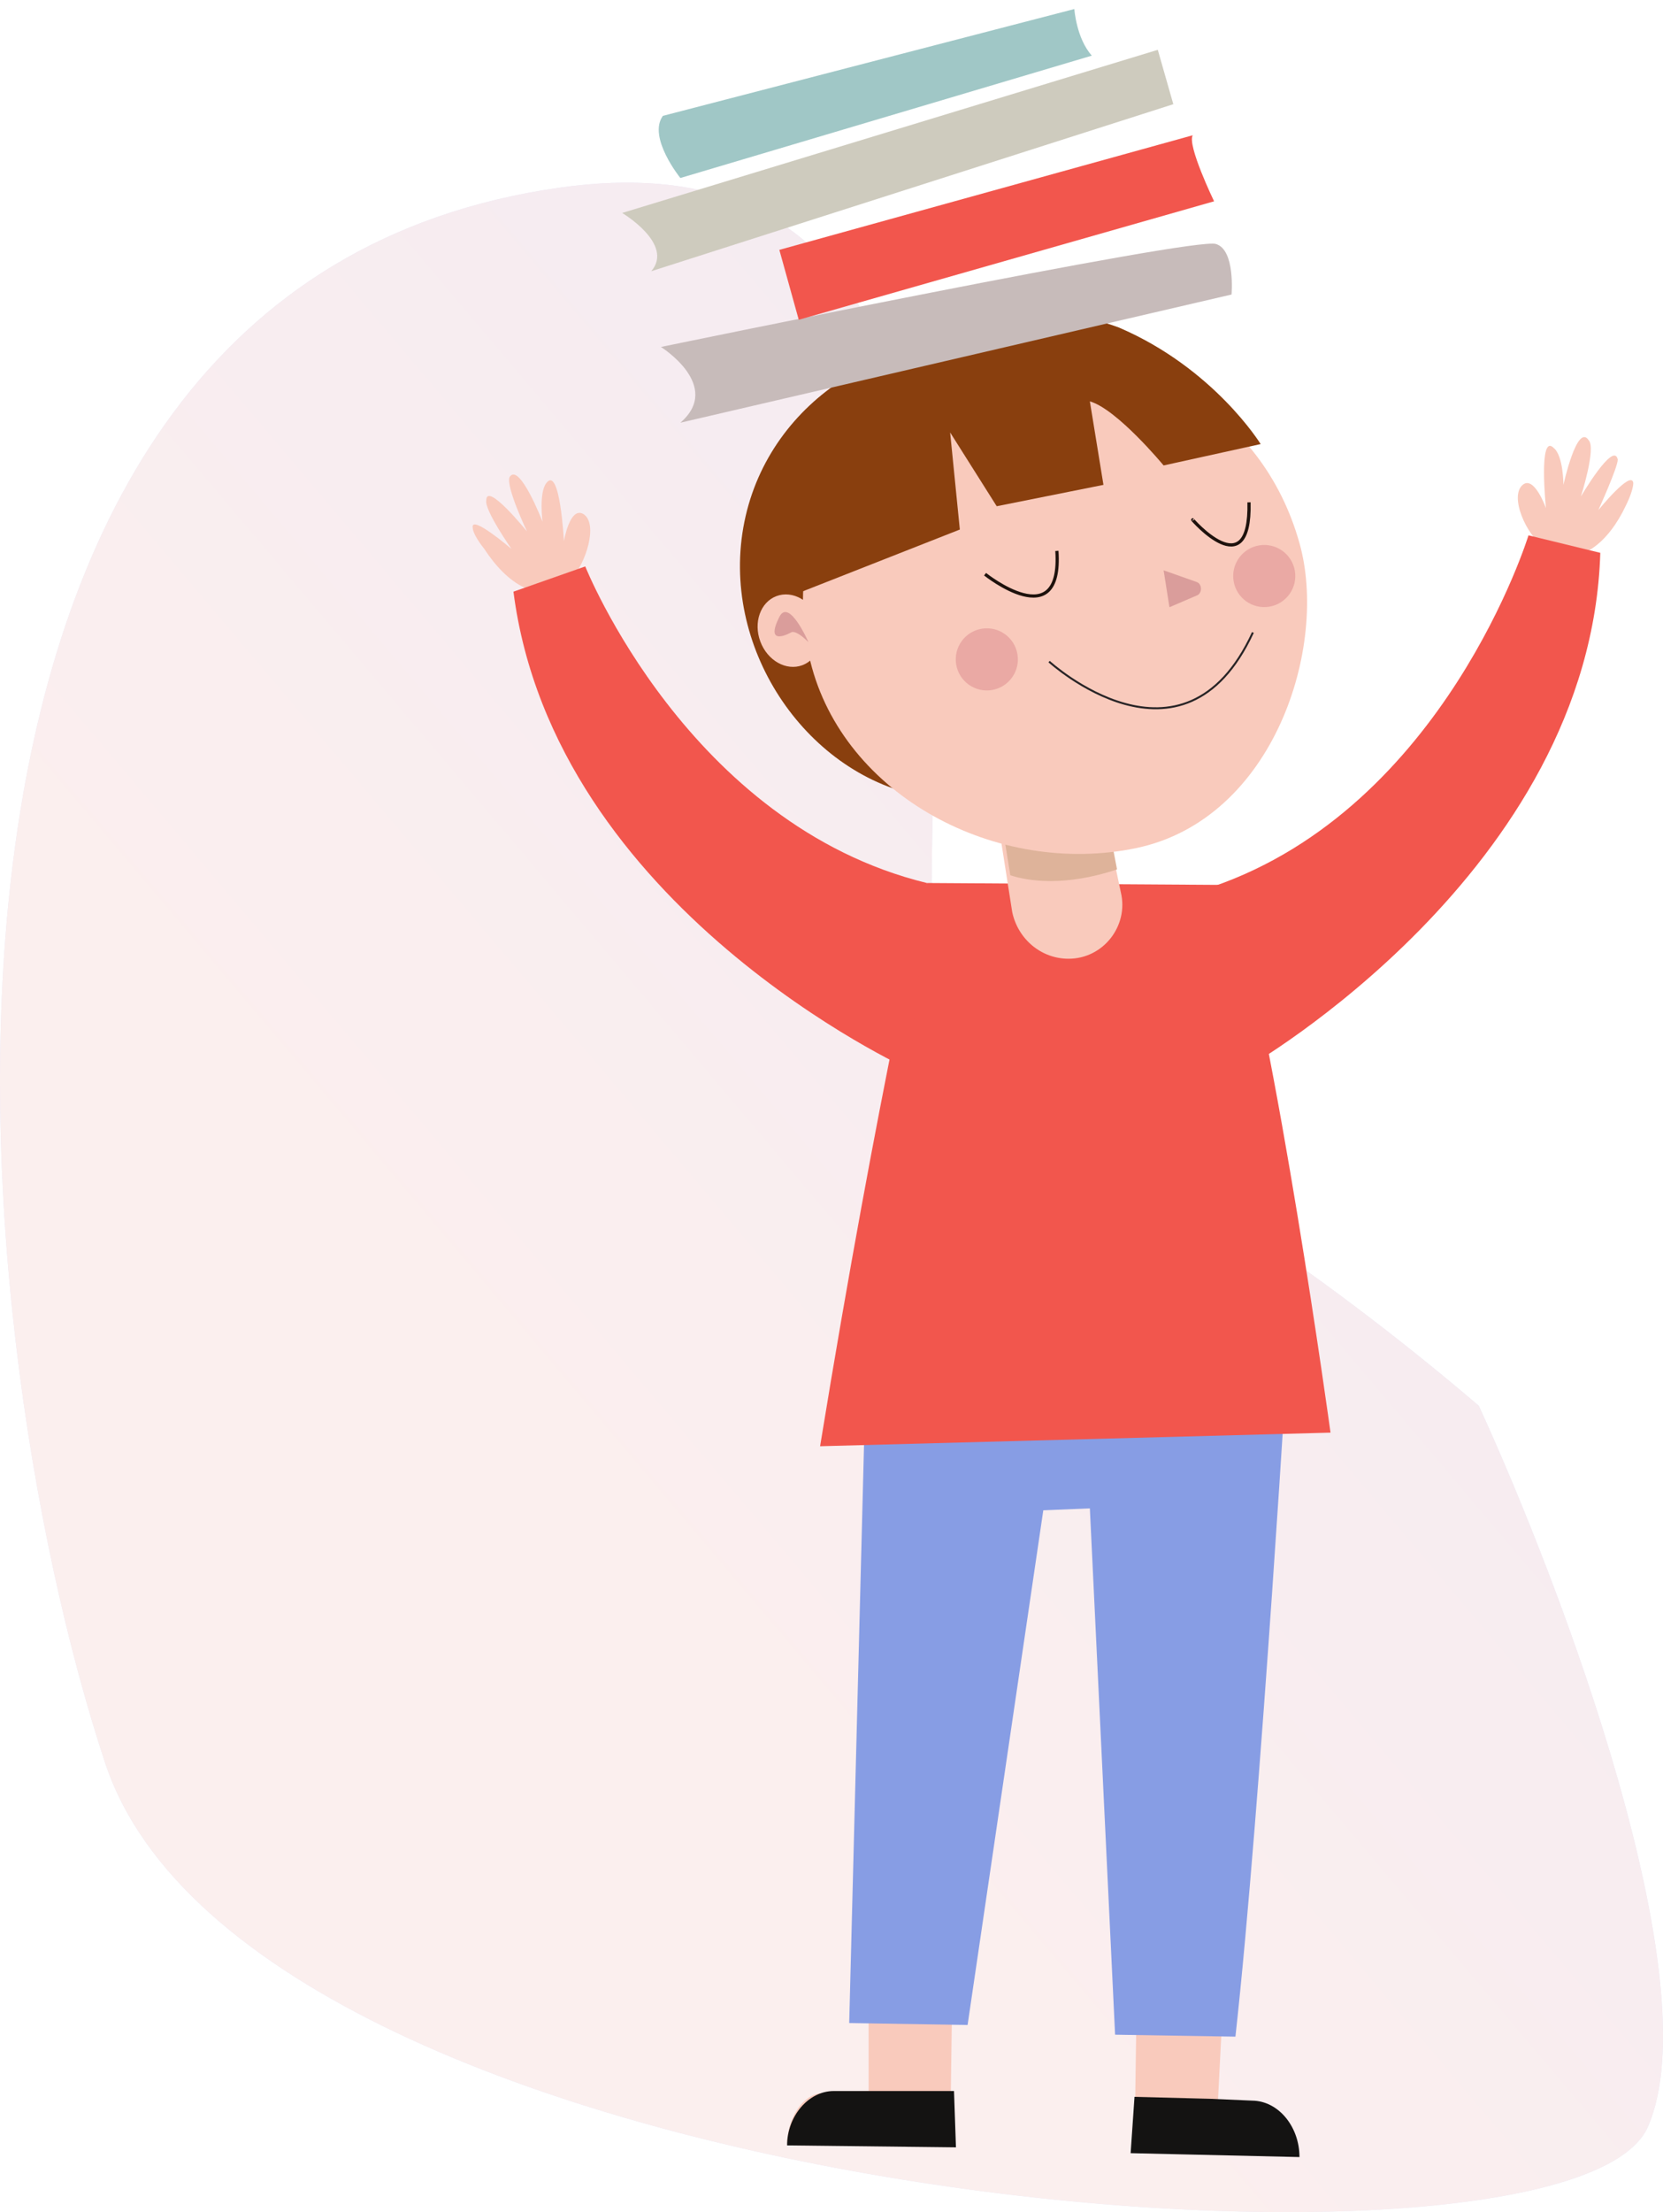<svg width="164" height="218" viewBox="0 0 164 218" fill="none" xmlns="http://www.w3.org/2000/svg">
<g opacity="0.1">
<path d="M96.649 108.235C111.701 111.718 133.205 127.743 145.838 138.542C153.991 156.308 168.739 195.394 162.503 209.607C154.708 227.374 24.881 217.62 10.366 173.726C-4.149 129.833 -13.715 28.191 55.246 18.487C112.482 10.432 81.596 104.751 96.649 108.235Z" fill="#0400A4"/>
<path d="M96.649 108.235C111.701 111.718 133.205 127.743 145.838 138.542C153.991 156.308 168.739 195.394 162.503 209.607C154.708 227.374 24.881 217.62 10.366 173.726C-4.149 129.833 -13.715 28.191 55.246 18.487C112.482 10.432 81.596 104.751 96.649 108.235Z" fill="url(#paint0_linear)"/>
</g>
<path d="M85.66 198.602V206.067L81.258 206.258C79.344 206.258 77.813 208.364 77.621 211.043L93.699 210.852L93.89 197.646L85.66 198.602Z" fill="#F9CABC"/>
<path d="M86.617 206.067H94.081L94.273 211.617L77.621 211.426C77.621 208.555 79.727 206.067 82.215 206.067H86.617Z" fill="#141312"/>
<path d="M120.494 199.559L120.111 207.024L124.513 207.407C126.427 207.598 127.959 209.704 127.959 212.383L111.881 211.618L112.073 198.411L120.494 199.559Z" fill="#F9CABC"/>
<path d="M119.346 206.833L111.881 206.641L111.499 212.192L128.15 212.575C128.15 209.704 126.236 207.216 123.748 207.024L119.346 206.833Z" fill="#141312"/>
<path d="M127.193 130.083C127.193 130.083 124.322 178.315 121.834 200.708L109.967 200.517L107.479 148.648L102.886 148.839L95.421 199.56L83.746 199.368L85.469 132.188L127.193 130.083Z" fill="#879DE4"/>
<path d="M91.402 87.019C91.402 87.019 86.617 107.307 80.875 142.524L131.212 141.184C131.212 141.184 125.853 102.139 121.26 87.21L91.402 87.019Z" fill="#F2564D"/>
<path d="M53.505 51.419C53.505 51.419 53.123 48.548 53.888 47.591C55.228 45.868 55.611 53.333 55.611 53.333C55.611 53.333 56.185 49.888 57.525 50.653C59.056 51.61 57.716 55.63 56.376 56.969C53.314 60.032 49.869 57.352 47.763 54.099C46.998 53.142 46.615 52.376 46.615 51.993C46.424 50.653 50.443 54.099 50.443 54.099C50.443 54.099 47.764 50.271 47.955 49.314C47.955 47.4 51.974 52.376 51.974 52.376C51.974 52.376 49.869 47.974 50.252 47.017C51.209 45.486 53.505 51.419 53.505 51.419Z" fill="#F9CABC"/>
<path d="M57.716 55.821C57.716 55.821 67.86 81.277 91.402 87.019L89.679 105.393C89.679 105.393 54.654 89.507 50.634 58.309L57.716 55.821Z" fill="#F2564D"/>
<path d="M154.18 47.782C154.18 47.782 154.18 44.911 153.223 44.146C151.692 42.615 152.457 50.079 152.457 50.079C152.457 50.079 151.309 46.825 150.161 47.782C148.821 48.931 150.543 52.759 152.266 53.907C155.711 56.395 158.774 53.141 160.305 49.888C160.879 48.739 161.07 47.974 161.07 47.591C160.879 46.251 157.625 50.27 157.625 50.27C157.625 50.27 159.539 46.06 159.539 45.294C159.156 43.38 155.903 48.931 155.903 48.931C155.903 48.931 157.434 44.146 156.668 43.38C155.52 41.658 154.18 47.782 154.18 47.782Z" fill="#F9CABC"/>
<path d="M150.735 52.758C150.735 52.758 142.505 79.554 119.537 87.401L122.982 105.201C122.982 105.201 156.86 85.87 157.817 54.481L150.735 52.758Z" fill="#F2564D"/>
<path d="M109.01 80.703L110.542 87.976C111.307 91.23 108.819 94.483 105.374 94.483C102.694 94.483 100.398 92.57 99.823 89.89L98.292 80.129L109.01 80.703Z" fill="#F9CABC"/>
<path d="M110.159 85.679L109.202 80.703L98.675 80.32L99.632 86.254C101.355 86.828 104.991 87.402 110.159 85.679Z" fill="#DEB39A"/>
<path d="M115.327 60.415C112.838 72.664 101.737 80.703 90.636 78.406C79.344 76.109 70.922 63.669 73.411 51.419C75.899 39.17 88.34 31.897 99.441 34.193C110.542 36.49 117.623 48.165 115.327 60.415Z" fill="#893F0E"/>
<path d="M128.15 53.525C131.021 63.669 125.662 80.703 112.073 83.574C98.292 86.445 83.172 78.406 79.918 65.2C76.664 51.993 84.512 39.553 98.292 36.299C112.073 33.045 124.514 40.51 128.15 53.525Z" fill="#F9CABC"/>
<path d="M97.144 56.587C97.144 56.587 104.8 62.712 104.226 54.29" stroke="#1E120D" stroke-width="0.317" stroke-miterlimit="10"/>
<path d="M117.623 51.228C117.432 51.036 123.365 57.927 123.174 49.505" stroke="#1E120D" stroke-width="0.317" stroke-miterlimit="10"/>
<path d="M124.322 43.763L114.752 45.869C114.752 45.869 110.159 40.318 107.479 39.553L108.819 47.783L98.292 49.888L93.699 42.615L94.656 52.185L77.621 58.884C77.621 58.884 70.348 42.615 88.531 35.533C88.531 35.533 99.058 28.069 110.35 32.28C119.729 36.299 124.322 43.763 124.322 43.763Z" fill="#893F0E"/>
<path d="M97.818 68.002C99.486 67.725 100.615 66.148 100.338 64.48C100.062 62.812 98.485 61.683 96.817 61.96C95.148 62.236 94.02 63.813 94.296 65.481C94.573 67.15 96.149 68.278 97.818 68.002Z" fill="#EAA9A4"/>
<path d="M125.177 59.788C126.845 59.511 127.973 57.934 127.697 56.266C127.42 54.597 125.844 53.469 124.175 53.746C122.507 54.022 121.378 55.599 121.655 57.267C121.931 58.936 123.508 60.064 125.177 59.788Z" fill="#EAA9A4"/>
<path d="M114.752 56.204L115.327 59.841L118.006 58.693C118.58 58.501 118.58 57.544 118.006 57.353L114.752 56.204Z" fill="#DA9D9B"/>
<path d="M103.46 65.2C103.46 65.2 116.666 77.258 123.557 62.329" stroke="#282426" stroke-width="0.195" stroke-miterlimit="10"/>
<path d="M79.126 65.555C80.71 64.962 81.423 62.957 80.719 61.076C80.014 59.195 78.159 58.151 76.576 58.744C74.992 59.337 74.279 61.343 74.983 63.224C75.687 65.105 77.542 66.148 79.126 65.555Z" fill="#F9CABC"/>
<path d="M79.727 63.286C79.727 63.286 77.813 58.884 76.856 60.798C75.325 63.86 78.004 62.329 78.004 62.329C78.004 62.329 78.387 61.946 79.727 63.286Z" fill="#DA9D9B"/>
<path d="M65.181 34.193C65.181 34.193 71.305 38.021 67.095 41.657L121.451 29.025C121.451 29.025 121.834 24.623 119.92 24.049C118.006 23.283 65.181 34.193 65.181 34.193Z" fill="#C7BBBA"/>
<path d="M76.856 24.623L78.77 31.514L119.729 19.838C119.729 19.838 117.049 14.288 117.623 13.331L76.856 24.623Z" fill="#F2564D"/>
<path d="M61.353 20.987C61.353 20.987 66.52 24.049 64.224 26.729L115.709 10.269L114.178 4.91L61.353 20.987Z" fill="#CECBBE"/>
<path d="M105.948 0.89C105.948 0.89 106.14 3.761 107.671 5.484L67.095 17.542C67.095 17.542 63.841 13.522 65.372 11.417L105.948 0.89Z" fill="#A0C7C6"/>
<defs>
<linearGradient id="paint0_linear" x1="164" y1="17.999" x2="-21.499" y2="174.963" gradientUnits="userSpaceOnUse">
<stop stop-color="#6E2287"/>
<stop offset="0.672" stop-color="#D85855"/>
</linearGradient>
</defs>
</svg>
